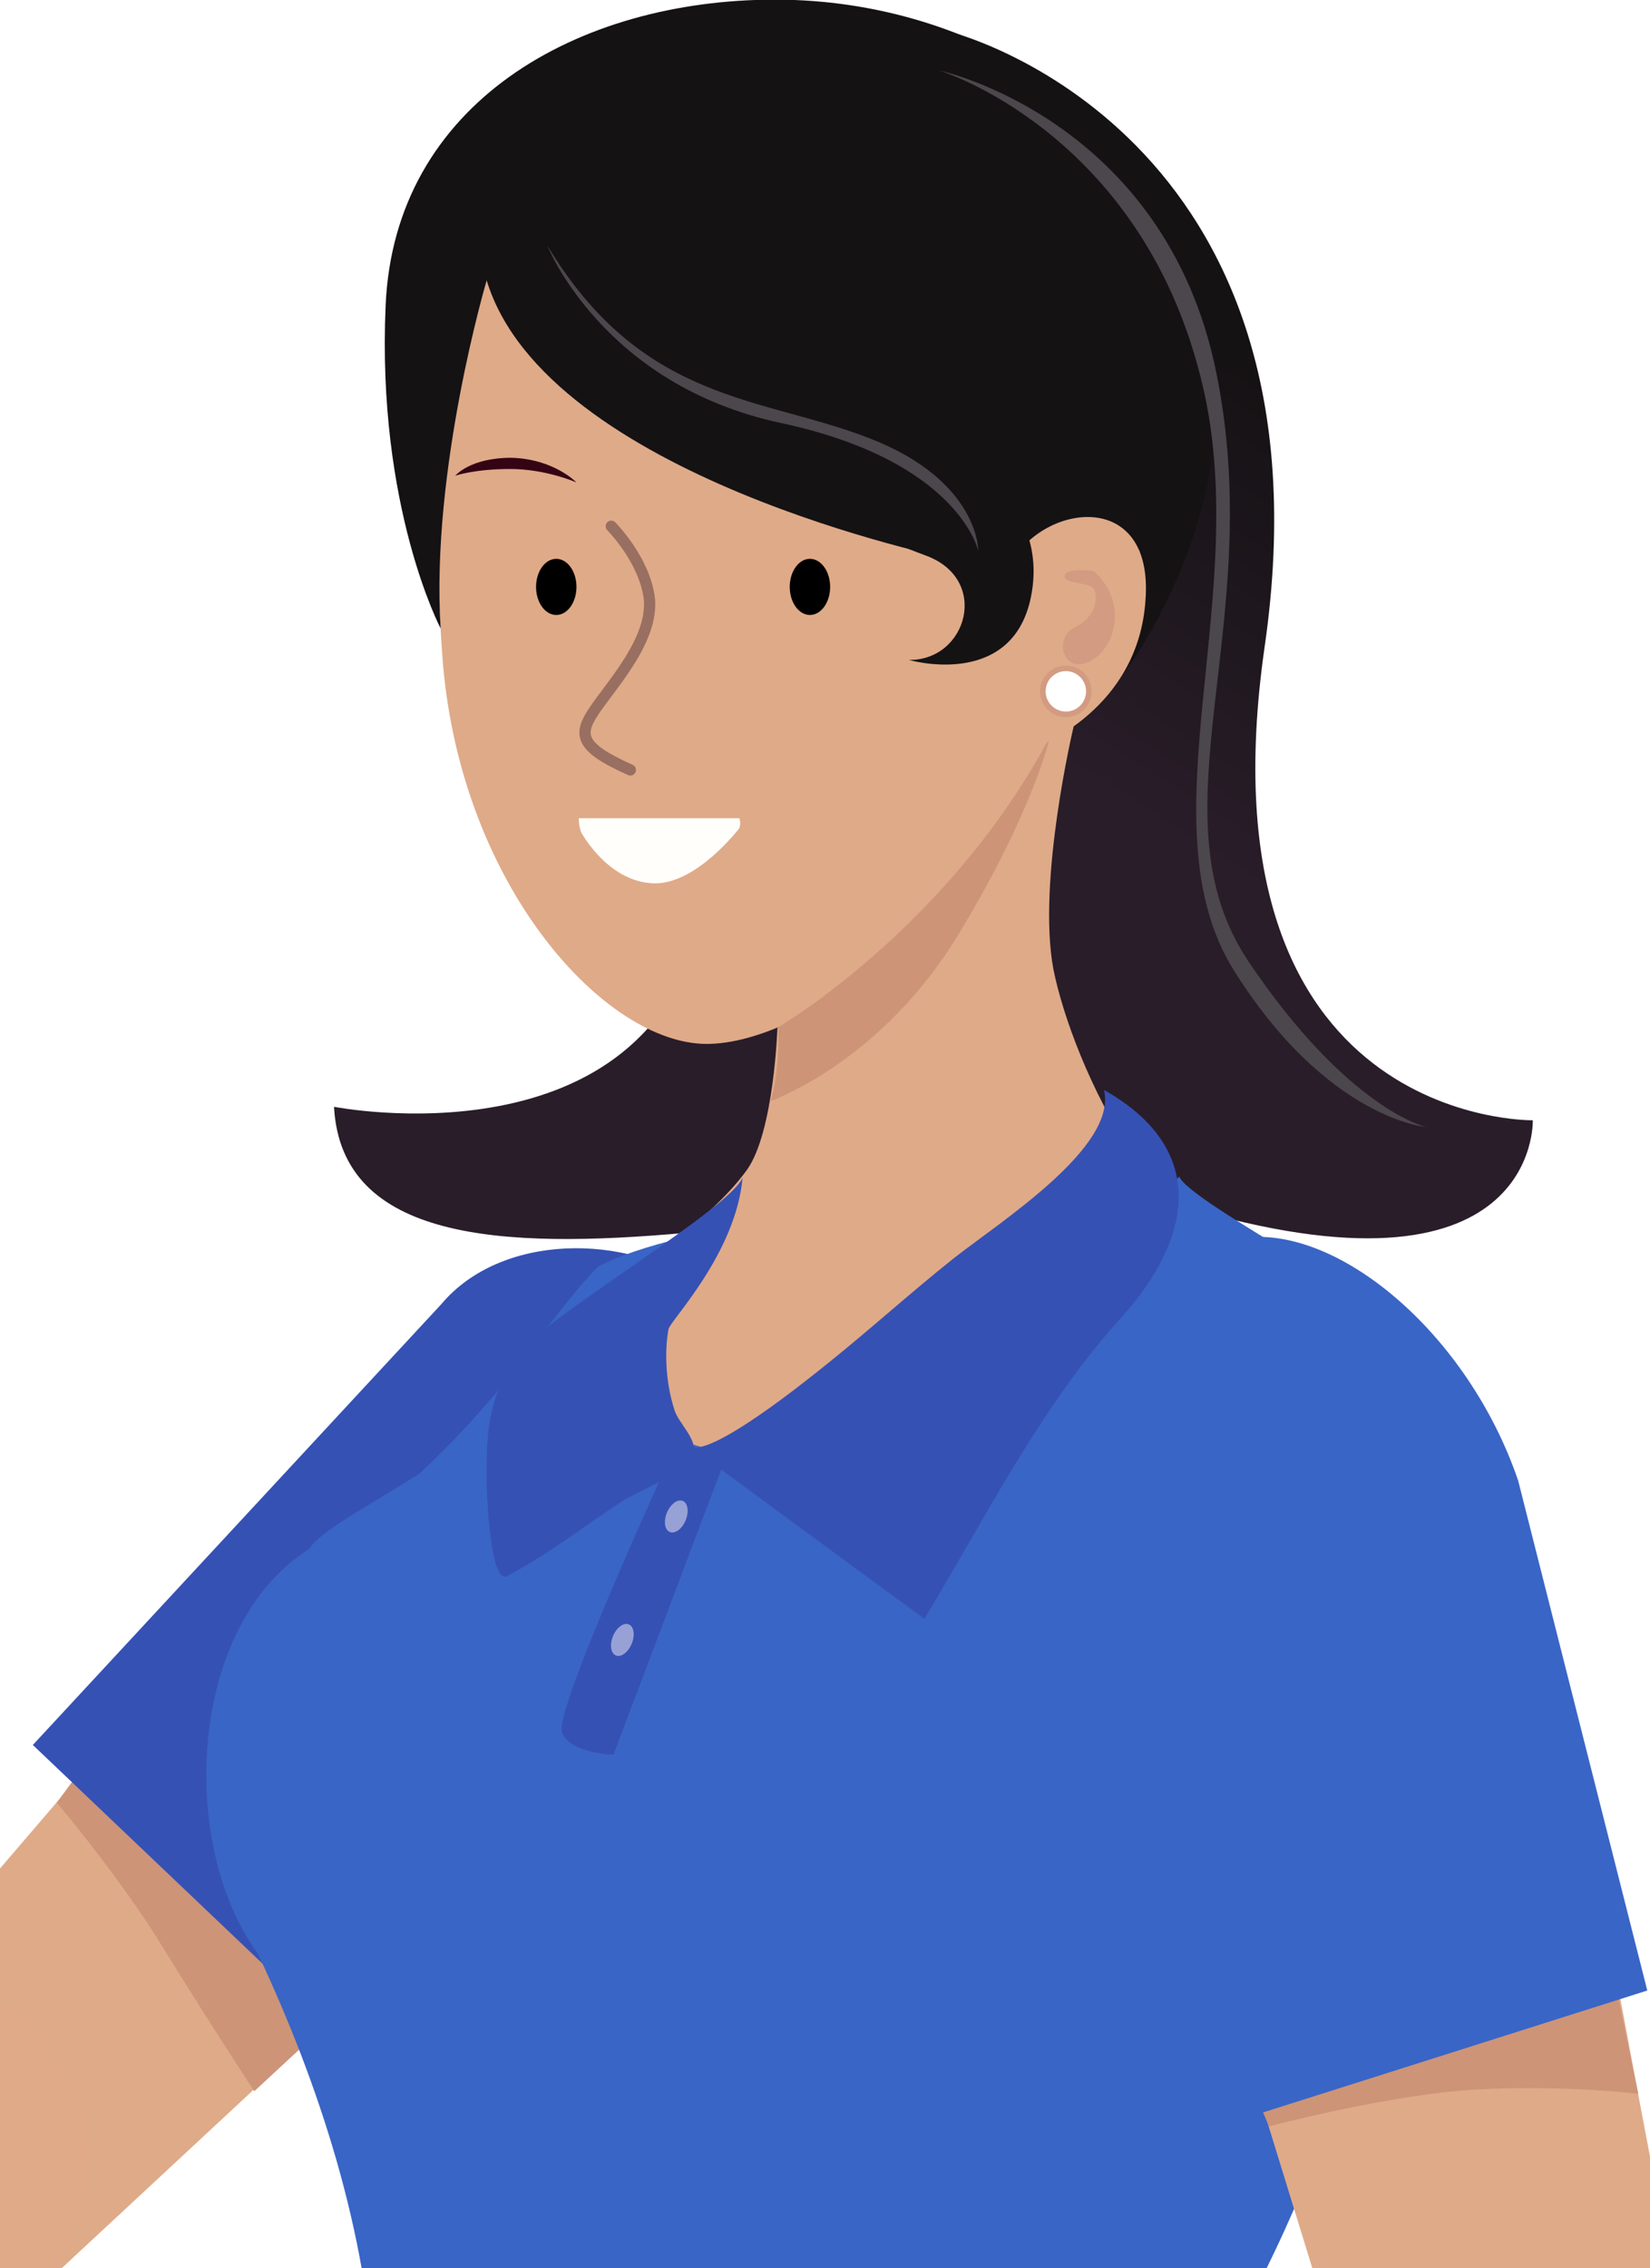 <svg width="147" height="202" xmlns="http://www.w3.org/2000/svg" xmlns:xlink="http://www.w3.org/1999/xlink" version="1.1" enable-background="new 0 0 710 625" xml:space="preserve">
 <g>
  <title>Layer 1</title>
  <g id="svg_1">
   <g id="svg_2">
    <title>Layer 1</title>
    <g transform="translate(152 129)" id="svg_3">
     <ellipse ry="5.2" rx="104.3" cy="518.833" cx="74.8" opacity="0.05" id="svg_70"/>
     <ellipse ry="6" rx="107.7" cy="518.033" cx="-164" opacity="0.05" id="svg_69"/>
     <ellipse ry="6" rx="96.3" cy="518.033" cx="-335.7" opacity="0.05" id="svg_68"/>
     <g id="svg_63">
      <g id="svg_66" opacity="0.1">
       <path id="svg_67" d="m-335.8,100.133c0.9,1.5 1.5,3.3 1.5,5.2c0,1.9 -0.7,3.8 -1.7,5.4c-1,1.6 -2.3,3 -3.8,4.1c-1.5,1.1 -3.1,2 -4.7,2.7c-3.2,1.5 -6.5,2.4 -9.3,4c-2.8,1.5 -5.4,3.6 -6.9,6.8c0,-1.8 0.7,-3.5 1.7,-5.1c1,-1.5 2.3,-2.9 3.8,-4c3,-2.2 6.3,-3.4 9.3,-4.8c1.5,-0.7 3,-1.4 4.3,-2.3c1.3,-0.9 2.5,-1.9 3.5,-3.1c1,-1.2 1.8,-2.5 2.2,-4c0.4,-1.4 0.3,-3.1 0.1,-4.9z" fill="#FFF"/>
      </g>
      <g id="svg_64" opacity="0.1">
       <path id="svg_65" d="m-324.4,97.833c1.2,-1 2.6,-1.7 4.3,-2c1.6,-0.2 3.4,0.1 4.9,0.8c3.1,1.3 5.3,4 7,6.5c1.7,2.6 2.9,5.3 4.6,7.5c1.7,2.2 3.8,4.2 6.8,5.1c-1.5,0.2 -3.2,-0.1 -4.6,-0.8c-1.4,-0.7 -2.8,-1.7 -3.9,-2.8c-2.3,-2.3 -3.8,-5 -5.4,-7.5c-0.8,-1.2 -1.6,-2.4 -2.5,-3.4c-0.9,-1.1 -1.9,-1.9 -3.1,-2.7c-1.1,-0.7 -2.4,-1.2 -3.8,-1.4c-1.3,0 -2.8,0.3 -4.3,0.7z" fill="#FFF"/>
      </g>
     </g>
     <g id="svg_4">
      <path id="svg_62" d="m146.758,-101.133c0,0 34.6,8.7 27.9,54.8c-6.1,42.6 23.9,42.1 23.9,42.1s0.6,17.2 -31.3,7.6c-18.4,-5.6 -74.2,15 -75.5,-8.8c0,0 28,5.5 32.8,-16.9c5.4,-25.2 22.2,-78.8 22.2,-78.8z" fill="url(#svg_47)"/>
      <g id="svg_41">
       <g id="svg_42">
        <defs transform="translate(-34 -6) translate(-60 -29) translate(1 0) translate(1 0) translate(52 -46) translate(1 0) translate(2 0) translate(1 0) translate(67 -24) translate(-87 190) translate(-10 0) translate(-1 0) translate(-1 0) translate(-1 0) translate(-1 0) translate(-1 0) translate(-1 0) translate(-1 0) translate(-1 0) translate(195 0) translate(208 0) translate(-30 0) translate(3 0) translate(-1 0) translate(-1 0) translate(-1 0) translate(-1 0) translate(-1 0) translate(-1 0) translate(-1 0) translate(-1 0) translate(-1 0) translate(-1 0) translate(-1 0) translate(-1 0) translate(-1 0) translate(-1 0) translate(-1 0) translate(-1 0) translate(-1 0) translate(-1 0) translate(-1 0) translate(-1 0) translate(-1 0) translate(-1 0) translate(-1 0) translate(-1 0) translate(-1 0) translate(-1 0) translate(-1 0) translate(-1 0) translate(-1 0) translate(-1 0) translate(-1 0) translate(-1 0) translate(-1 0) translate(-1 0) translate(-1 0) translate(-1 0) translate(-1 0) translate(-1 0) translate(6 0) translate(3 0) translate(9 0) translate(9 0) translate(9 0) translate(6 0) translate(6 0) translate(-51 0) translate(-103 0) translate(-63 0) translate(-57 0) translate(-3 0) translate(-20 0) translate(-23 0) translate(-9 0) translate(14 0) translate(-34 0) translate(-109 0) translate(0 0) translate(-3.45 0) translate(-87.897 0) translate(0 -345.671) translate(0 -0.167) translate(0.333 0) translate(0.167 0) translate(-1 0) translate(1 0) translate(0 -0.166) translate(2 0) translate(0 2) translate(2 0) translate(-0.666 3.497) translate(0 0.167) translate(0 -1) translate(0.125 0) translate(10.981 7.237) translate(-116 111) translate(-26 6) translate(0 -1) translate(-4 2) translate(-7 -7) translate(1 0) translate(-16 -7) translate(-38 8)">
         <path d="m618.6,169.1c-0.1,8 -4.2,13.4 -5.5,21.3c-2.6,15.1 -5.8,29.9 -9.9,44.6c-5.9,21.2 -0.2,39 -5.6,48.5c-3.1,5.5 -1.9,6.7 -0.6,15.6c0.8,5.6 -2.2,14.4 -2.9,14.8c-0.9,0.5 -17.7,-4.3 -30.7,-3.8c-14,0.5 -22.7,4 -36.7,2.7c-7.7,-0.7 -12.6,-8.3 -10.6,-13.7c4,-10.8 -3.4,-14.3 -0.3,-22.7c3.5,-9.2 3.1,-20.2 2.7,-30.9c-0.5,-13.2 -1.5,-24.7 -6,-36.1c-3.5,-9 -3.1,-19.4 6.3,-29.8c0,0 6,-7.2 9,-12.7c5.1,-9.4 9,-17.5 15.5,-21.1c7.3,-3.9 27.6,-6.4 33.6,-6.4c7.3,-0.1 7.6,0.1 15,2.6c16.6,5.8 26.9,13.4 26.7,27.1z" id="svg_46"/>
         <linearGradient y2="0.595" x2="0.676" y1="0.137" x1="0.934" id="svg_115">
          <stop stop-color="#151214" offset="0.358"/>
          <stop stop-color="#291D29" offset="1"/>
         </linearGradient>
        </defs>
        <clipPath transform="translate(-34 -6) translate(-60 -29) translate(1 0) translate(1 0) translate(52 -46) translate(1 0) translate(2 0) translate(1 0) translate(67 -24) translate(-87 190) translate(-10 0) translate(-1 0) translate(-1 0) translate(-1 0) translate(-1 0) translate(-1 0) translate(-1 0) translate(-1 0) translate(-1 0) translate(195 0) translate(208 0) translate(-30 0) translate(3 0) translate(-1 0) translate(-1 0) translate(-1 0) translate(-1 0) translate(-1 0) translate(-1 0) translate(-1 0) translate(-1 0) translate(-1 0) translate(-1 0) translate(-1 0) translate(-1 0) translate(-1 0) translate(-1 0) translate(-1 0) translate(-1 0) translate(-1 0) translate(-1 0) translate(-1 0) translate(-1 0) translate(-1 0) translate(-1 0) translate(-1 0) translate(-1 0) translate(-1 0) translate(-1 0) translate(-1 0) translate(-1 0) translate(-1 0) translate(-1 0) translate(-1 0) translate(-1 0) translate(-1 0) translate(-1 0) translate(-1 0) translate(-1 0) translate(-1 0) translate(-1 0) translate(6 0) translate(3 0) translate(9 0) translate(9 0) translate(9 0) translate(6 0) translate(6 0) translate(-51 0) translate(-103 0) translate(-63 0) translate(-57 0) translate(-3 0) translate(-20 0) translate(-23 0) translate(-9 0) translate(14 0) translate(-34 0) translate(-109 0) translate(0 0) translate(-3.45 0) translate(-87.897 0) translate(0 -345.671) translate(0 -0.167) translate(0.333 0) translate(0.167 0) translate(-1 0) translate(1 0) translate(0 -0.166) translate(2 0) translate(0 2) translate(2 0) translate(-0.666 3.497) translate(0 0.167) translate(0 -1) translate(0.125 0) translate(10.981 7.237) translate(-116 111) translate(-26 6) translate(0 -1) translate(-4 2) translate(-7 -7) translate(1 0) translate(-16 -7) translate(-38 8)" id="svg_44">
         <use x="-428.408" y="-137.102" id="svg_45" overflow="visible"  xlink:href="#svg_46"/>
        </clipPath>
        <path id="svg_43" d="m187.392,48.398c-0.1,4 -0.4,7.9 -1,11.7c-3.2,21.7 -3,43.6 -8.4,64.8c-3,11.7 -2.5,22.9 -10.8,27.4l0,0c4.2,-34.8 -15.5,-48.2 8.2,-88.3c3.7,-6.3 -17.3,-24.2 -17.3,-24.2l29.3,8.6z" fill="#3651B4" clip-path="url(#svg_44)"/>
       </g>
      </g>
      <path id="svg_40" d="m102.958,-84.533c0,0 -3.1,19.6 -1.5,39.6c1.7,20 14.5,33.9 23.5,33.9s24.6,-11.9 29.5,-26.6c0,0 9,-3.3 9.6,-13.1s-9,-8.6 -12,-3.2c0,0 2.2,-15.2 -6.8,-30.6s-37.9,-11.9 -42.3,0z" fill="#DFAA88"/>
      <path id="svg_39" d="m146.658,-54.233c0,0 -36,-7.3 -41.3,-24.8c0,0 -5,16.9 -4.1,31c0,0 -5.7,-10.8 -4.9,-28.8s17.1,-27.2 34.7,-27.2s34.7,10.3 38.5,28c3.9,17.7 -7.6,32.2 -7.6,32.2l1.6,-11.1l-5.6,-2.2l-5.8,3.3l-5.5,-0.4z" fill="#151214"/>
      <g id="svg_36">
       <ellipse id="svg_38" ry="2.5" rx="1.8" cy="-51.733" cx="134.158" fill="#010000"/>
       <ellipse id="svg_37" ry="2.5" rx="1.8" cy="-51.733" cx="111.558" fill="#010000"/>
      </g>
      <path id="svg_35" d="m113.358,-61.033c0,0 -2.7,-1.2 -5.9,-1.2c-3.2,0 -4.9,0.6 -4.9,0.6s1.3,-1.6 5,-1.6c3.8,0.1 5.8,2.2 5.8,2.2z" fill="#340415"/>
      <path id="svg_34" d="m116.458,-57.133c0,0 3,3 3.4,6.5c0.3,3.5 -3,7.2 -4.7,9.6c-1.7,2.4 -1.7,3.5 3,5.6" stroke-miterlimit="10" stroke-linecap="round" stroke="#2D1727" fill="none" opacity="0.4"/>
      <path id="svg_33" d="m127.858,-31.133l-14.3,0c0,0 0,0.9 0.3,1.4c0.3,0.5 2.6,4.3 6.4,4.4s7.6,-4.9 7.6,-4.9s0.2,-0.5 0,-0.9z" fill="#FFFEFB"/>
      <path id="svg_32" d="m157.658,-39.333c0,0 -3.3,13.8 -1.8,21.7c1.6,7.9 9.4,26.8 25.7,31.6c0,0 -18.4,27 -48.2,26.7c-29.8,-0.4 -20.9,-25.4 -20.9,-25.4l4.5,-5.2c0,0 8,-4.9 11.6,-9.9c2.4,-3.4 2.7,-12.6 2.7,-12.6l22.6,-25.9c0.2,0 2.7,-1.3 3.8,-1z" fill="#DFAA88"/>
      <path id="svg_31" d="m155.558,-38.433c0,0 -1.5,6.7 -8.2,17.7c-4.8,7.9 -11.5,12.7 -16.7,14.8c0,0 0.8,-2.3 0.7,-6.6c0,0 15.2,-8.9 24.2,-25.9z" fill="#CD9478"/>
      <g id="svg_28">
       <path id="svg_30" d="m152.158,-53.933c0,-0.1 0,-0.2 0,-0.2c0,0.1 0,0.2 0,0.2z" fill="#DFAA88"/>
       <path id="svg_29" d="m154.458,-37.533c0,0 -3.7,-5.1 -2.4,-16.3c3,-5.4 12.7,-6.6 12,3.2c-0.6,9.8 -9.6,13.1 -9.6,13.1z" fill="#DFAA88"/>
      </g>
      <path id="svg_27" d="m159.458,-53.133c0,0 -2.4,-0.4 -2.6,0.4c-0.2,0.8 2.2,0.5 2.6,1.2c0.4,0.7 0.2,2.5 -1.7,3.4c-1.9,0.9 -1.1,4.1 1.2,3.1c2.3,-1 3.7,-5.2 0.5,-8.1z" fill="#D39B81"/>
      <path id="svg_26" d="m129.458,25.367c4.3,-0.2 8.3,-1.9 12.1,-3.9c8.6,-4.5 19.1,-13.4 25.5,-20.7c0.8,2.3 21,12.6 21.3,14.8c0.7,5.5 -19.1,6.6 -17.9,12.5c1.8,8.5 3.4,17.8 -0.7,25.4c-2.1,3.8 -5.5,6.8 -8.8,9.6c-3.4,2.9 -7,5.8 -11.2,7.4c-3.8,1.5 -8,1.8 -12,1.7c-11.1,-0.2 -22.6,-3.7 -29.8,-12.2c-5.7,-6.8 -9,-15.9 -8.4,-24.6c0.1,-1.9 0.4,-3.8 1,-5.6c1,-2.7 3,-5 4.9,-7.2c3.9,-4.4 6.3,-6.2 10.9,-2.4c3.9,3.4 8,5.5 13.1,5.2z" fill="#3965C6"/>
      <g id="svg_19">
       <g id="svg_22">
        <path id="svg_25" d="m201.458,125.967c-7.1,2.1 -14.5,-1.9 -16.7,-9l-25.1,-81.5c-3.1,-10.2 3.1,-20.9 13.5,-23.3c10.1,-2.3 20.2,4.3 22.1,14.5c0.1,0.4 0.2,0.8 0.3,1.3c1.6,7.4 4.5,14.2 6.1,21.7c1.2,5.5 5.8,30.2 6.3,32.9c1,5.3 2,10.5 3,15.8c0.7,3.9 1.5,7.8 1.1,11.7c-0.6,6 -4.4,14.1 -10.6,15.9z" fill="#DFAA88"/>
        <path id="svg_24" d="m175.058,85.367c0,0 10.9,-2.9 18.7,-3.3c7.8,-0.4 14.2,0.4 14.2,0.4l-3.1,-14.9c0,0 -32.1,7.3 -32.6,8.9c-0.4,1.6 2.8,8.9 2.8,8.9z" fill="#CD9478"/>
        <path id="svg_23" d="m173.758,84.367l35,-11.1l-11.5,-45.4c-4.5,-13.2 -16.2,-22.9 -24.7,-21.6l-4.1,2.3c-7.8,2.7 -12.9,14.4 -10.8,22.5l16.1,53.3z" fill="#3965C6"/>
       </g>
       <path id="svg_21" d="m160.358,-6.933c9.4,5.3 7.8,13.3 1.6,20.2c-7.2,7.9 -12.1,17.8 -17.6,26.9c-7,-5.1 -14,-10.3 -21,-15.4c1.7,1.3 10.7,-6 12.2,-7.2c4,-3.2 7.5,-6.4 11.4,-9.5c4.2,-3.3 14.6,-9.9 13.4,-15z" fill="#3651B4"/>
       <path id="svg_20" d="m107.158,36.367c3.6,-1.9 6.7,-4.3 10,-6.5c1.6,-1.1 6,-2.6 6.6,-4.5c0.4,-1.2 -1.4,-2.7 -1.7,-3.9c-0.7,-2.2 -0.9,-4.9 -0.5,-7.1c0.1,-0.7 6,-6.7 6.6,-13.5c-1,2.7 -17.8,12.6 -20,15.7c-2.2,3.1 -2.8,6 -2.8,9.8c-0.1,1.3 0.2,10.8 1.8,10z" fill="#3651B4"/>
      </g>
      <g id="svg_17">
       <path id="svg_18" d="m190.058,214.667c-5.2,1.1 -22.8,3.2 -25.4,-3.6c-1.9,-5.2 13.6,-8.1 10.4,-11.9c-1.9,-2.2 -8.5,4.2 -10.4,1.6c-3.2,-4.4 7.1,-9.8 11.4,-11.3c3.1,-1.1 9.1,-3.4 11.9,-4.3c-2.2,0.7 1.5,14.2 2.2,15.1c3.8,4.6 9.8,12.3 -0.1,14.4z" fill="#DFAA88"/>
      </g>
      <path id="svg_16" d="m184.258,122.567c-0.3,5.6 -0.2,11.2 -0.3,16.8c-0.2,13.8 -0.4,27.6 -0.7,41.4c-0.1,3.9 -0.1,7.8 -0.2,11.8l12.1,15.4c1.5,-7.7 3,-15.5 4.5,-23.2c2.7,-14.2 5.5,-28.5 8.2,-42.7c1.9,-9.7 3.9,-18 4.7,-27.8c0.1,-1.7 -0.2,-8.7 -0.7,-10.3c-0.5,-1.7 -1.5,0.7 -3.2,0.2c-2.2,-0.7 -4.5,0.5 -6.4,1.6c-5.4,3.2 -18.9,-0.2 -18.5,6.1c0.2,3.2 0.7,7.2 0.5,10.7z" fill="#DFAA88"/>
      <g id="svg_11">
       <path id="svg_15" d="m121.258,26.767c0,0 -9.9,21.6 -9.2,23.5c0.7,1.9 4.6,2 4.6,2l9.9,-26.2l-4.3,-1.9l-1,2.6z" fill="#3651B4"/>
       <g id="svg_12">
        <ellipse id="svg_14" ry="0.9" rx="1.5" cy="-275.805" cx="515.232" fill="#97A1D6" transform="matrix(0.385 -0.923 0.923 0.385 178.457 612.784)"/>
        <ellipse id="svg_13" ry="0.9" rx="1.5" cy="-264.805" cx="510.432" fill="#97A1D6" transform="matrix(0.385 -0.923 0.923 0.385 165.346 615.112)"/>
       </g>
      </g>
      <path id="svg_10" d="m175.658,196.367c5,-1.4 10.2,-1.8 15.3,-1c2.1,0.3 4,-4.4 4.9,-2.5c0.6,1.3 1.1,4.4 1.1,5.8c0,0.6 0,6.3 -1.7,12.6c-5.7,-1.4 -11.8,-5.9 -17.7,-5.3c-1.2,0.1 -2.4,0.3 -3.6,0.1c-0.9,-0.2 -4.1,1 -3.8,0c0.1,-0.6 2.7,-1.7 4.3,-4c0.4,-0.5 0.967,-1.8 1.1,-2.7c0.133,-0.9 0.3,-3 0.1,-3z" fill="#DFAA88"/>
      <path id="svg_9" d="m129.558,-61.933c0,0 7.8,4.8 14.9,7.4c5.8,2.1 3.7,9.4 -1.5,9.3c0,0 8.9,2.6 10.8,-5.2c1.9,-8 -5,-12.9 -8.5,-13.1c-3.6,0 -15.7,1.6 -15.7,1.6z" fill="#151214"/>
      <path id="svg_8" d="m110.758,-82.133c0,0 4.9,12.4 20.8,15.8c15.9,3.4 17.6,11.4 17.6,11.4s0.1,-6.2 -9.6,-10s-20.3,-3.1 -28.8,-17.2z" fill="#4C474C"/>
      <path id="svg_7" d="m145.658,-97.733c0,0 20.1,4.3 24.7,26.9s-6,39.3 2.9,52.5c8.9,13.2 15.8,14.7 15.8,14.7s-8.8,-0.7 -17.1,-13.9s1.9,-33.9 -3,-52.9c-5.5,-21.9 -23.3,-27.3 -23.3,-27.3z" fill="#4C474C"/>
      <circle id="svg_6" r="2.3" cy="-42.433" cx="156.958" fill="#D39B81"/>
      <circle id="svg_5" r="1.8" cy="-42.433" cx="156.958" fill="#FFF"/>
     </g>
    </g>
   </g>
  </g>
  <g id="svg_47">
   <g id="svg_139">
    <title>Layer 1</title>
    <g id="svg_71">
     <ellipse ry="5.2" rx="104.3" cy="576.833" cx="65.8" opacity="0.05" id="svg_138"/>
     <ellipse ry="6" rx="107.7" cy="576.033" cx="-173" opacity="0.05" id="svg_137"/>
     <ellipse ry="6" rx="96.3" cy="576.033" cx="-344.7" opacity="0.05" id="svg_136"/>
     <g id="svg_131">
      <g id="svg_134" opacity="0.1">
       <path id="svg_135" d="m-344.8,158.133c0.9,1.5 1.5,3.3 1.5,5.2c0,1.9 -0.7,3.8 -1.7,5.4c-1,1.6 -2.3,3 -3.8,4.1c-1.5,1.1 -3.1,2 -4.7,2.7c-3.2,1.5 -6.5,2.4 -9.3,4c-2.8,1.5 -5.4,3.6 -6.9,6.8c0,-1.8 0.7,-3.5 1.7,-5.1c1,-1.5 2.3,-2.9 3.8,-4c3,-2.2 6.3,-3.4 9.3,-4.8c1.5,-0.7 3,-1.4 4.3,-2.3c1.3,-0.9 2.5,-1.9 3.5,-3.1c1,-1.2 1.8,-2.5 2.2,-4c0.4,-1.4 0.3,-3.1 0.1,-4.9z" fill="#FFF"/>
      </g>
      <g id="svg_132" opacity="0.1">
       <path id="svg_133" d="m-333.4,155.833c1.2,-1 2.6,-1.7 4.3,-2c1.6,-0.2 3.4,0.1 4.9,0.8c3.1,1.3 5.3,4 7,6.5c1.7,2.6 2.9,5.3 4.6,7.5c1.7,2.2 3.8,4.2 6.8,5.1c-1.5,0.2 -3.2,-0.1 -4.6,-0.8c-1.4,-0.7 -2.8,-1.7 -3.9,-2.8c-2.3,-2.3 -3.8,-5 -5.4,-7.5c-0.8,-1.2 -1.6,-2.4 -2.5,-3.4c-0.9,-1.1 -1.9,-1.9 -3.1,-2.7c-1.1,-0.7 -2.4,-1.2 -3.8,-1.4c-1.3,0 -2.8,0.3 -4.3,0.7z" fill="#FFF"/>
      </g>
     </g>
     <g id="svg_72">
      <path id="svg_130" d="m84.758,2.867c0,0 34.6,8.7 27.9,54.8c-6.1,42.6 23.9,42.1 23.9,42.1s0.6,17.2 -31.3,7.6c-18.4,-5.6 -74.2,15 -75.5,-8.8c0,0 28,5.5 32.8,-16.9c5.4,-25.2 22.2,-78.8 22.2,-78.8z" fill="url(#svg_115)"/>
      <g id="svg_117">
       <g id="svg_118">
        <path id="svg_129" d="m-15.542,205.034l0,0c-5.5,-4.9 -6.1,-13.3 -1.3,-19l55.5,-64.7c6.9,-8.1 19.3,-8.6 26.9,-1.1l0,0c7.4,7.3 7.2,19.3 -0.5,26.4l-62.4,58c-5.1,4.9 -12.9,5 -18.2,0.4z" fill="#DFAA88"/>
        <g id="svg_121">
         <g id="svg_127">
          <path id="svg_128" d="m-49.642,125.334l-11,-18.9c-2.5,-3.1 -5.1,-6.1 -7.6,-9.2c-1.2,-1.4 -7,-10.7 -9.6,-9.6c-0.7,0.3 -0.5,1.4 -0.1,2c3.3,6.5 7,12.9 10.9,19.1c-3.3,-5.2 -7.2,-10 -10.8,-15c-0.8,-1.1 -1.6,-2 -2.7,-2.9c-0.4,-0.3 -0.9,-0.6 -1.5,-0.5c-0.1,0 -0.2,0.1 -0.2,0.1c0,0.1 0,0.1 -0.1,0.2c-0.2,0.8 0,1.6 0.3,2.3c0.3,0.7 0.9,1.3 1.2,2c0.3,0.7 0.7,1.4 1.1,2.1c0.9,1.5 1.9,3.1 2.9,4.6c1,1.5 2,3 3,4.5c1,1.5 1.8,3.1 2.8,4.5c-2.3,-3.1 -4.7,-6.1 -7,-9.2c-1,-1.3 -2,-2.6 -3.1,-3.8c-1,-1.1 -1.7,-2.4 -3,-3.1c-0.2,-0.1 -0.4,-0.2 -0.7,-0.1c-0.2,0.1 -0.3,0.3 -0.4,0.5c-0.5,2.1 1.3,4.6 2.4,6.3c2.5,3.9 5,7.8 7.4,11.7c-1.1,-1.8 -2.5,-3.6 -3.9,-5.2c-0.6,-0.7 -1.2,-1.4 -1.9,-2.1c-0.8,-0.9 -1.5,-2 -2.7,-2.1c-0.1,0 -0.3,0 -0.4,0.1c-0.1,0.1 -0.1,0.2 -0.1,0.4c0,0.5 0.1,0.9 0.2,1.4c0.5,2.1 1.3,4.2 2.3,6.1c1,1.9 2.2,3.7 3.1,5.7c2,4.8 4.6,8.9 8.8,12.1c3,2.3 6,4.5 9,6.8l11.4,-10.8z" fill="#DFAA88"/>
         </g>
         <g id="svg_122">
          <g id="svg_123">
           <polygon id="svg_126" points="-62.542,133.634 -22.142,199.634 6.458,188.034 -50.942,121.434 " fill="#DFAA88"/>
           <path id="svg_125" d="m-59.342,93.834l3.2,4.5c2.2,3.1 3.5,6.7 3.7,10.4c0.6,3.6 1.2,7.1 1.8,10.7c0.2,1 1.5,5.5 0.2,5.8c-1.2,0.3 -4.1,-1.6 -5.1,-2.2c-1.5,-0.8 -3,-1.7 -4.4,-2.7c-1.1,-0.8 -2.2,-1.7 -2.9,-2.8c-1.3,-1.7 -1.8,-3.9 -1.4,-6c0.2,-1.2 0.7,-2.3 1.4,-3.3c0.5,-0.7 1.8,-1.5 2,-2.2c0.2,-1 -0.9,-3 -1.1,-4c-0.7,-2.4 -1.4,-4.8 -2,-7.2c-0.8,-1.4 0.5,-3.1 2.1,-2.8c0.9,0.3 1.8,0.9 2.5,1.8z" fill="#DFAA88"/>
           <circle id="svg_124" r="15.9" cy="192.134" cx="-7.942" fill="#E0AA88"/>
          </g>
         </g>
        </g>
        <path id="svg_120" d="m5.058,160.534c0,0 5.6,6.6 9.4,12.8c3.8,6.2 8.2,12.9 8.2,12.9l11,-10.2l-23.5,-22.4l-5.1,6.9z" fill="#CD9478"/>
        <path id="svg_119" d="m2.925,155.4l28.833,27.433l38.5,-37.4c6.4,-8.1 5.5,-19.7 -2.1,-26.7l-5.6,-4.1c-6.7,-4.9 -17.933,-4.8 -23.233,1.5l-36.4,39.267z" fill="#3651B4"/>
       </g>
      </g>
      <g id="svg_109">
       <path id="svg_116" d="m128.692,136.539c-0.1,8 -2.7,16.567 -4.667,24.8c-1.967,8.233 -1.053,20.27 -11.4,41.1c-10.347,20.83 -5.982,39.502 -2.682,49.084c3.3,9.581 2.632,6.57 5.266,16.15c2.634,9.579 -4.363,7.108 -9.011,8.025c-4.649,0.917 -17.712,-2.372 -29.713,-3.144c-12.001,-0.771 -18.197,-1.494 -37.864,0.373c-19.667,1.867 -26.268,3.438 -23.106,-7.196c3.162,-10.634 3.791,-11.862 8.127,-21.891c4.336,-10.03 10.098,-20.95 9.698,-31.65c-0.5,-13.2 -5,-26.82 -10.374,-38.22c-7.119,-9.749 -6.212,-29.229 4.56,-36.011c1.121,-1.682 4.737,-3.495 9.839,-6.72c8.604,-8.062 11.208,-13.558 15.886,-18.419c7.3,-3.9 27.74,-5.98 33.74,-5.98c7.3,-0.1 7.6,0.1 15,2.6c16.6,5.8 26.9,13.4 26.7,27.1l-0,0z" fill="#3965C6"/>
       <g id="svg_110">
        <defs transform="translate(10 3) translate(32 -10) translate(1 0) translate(-74 6) translate(-87 190) translate(-10 0) translate(-1 0) translate(-1 0) translate(-1 0) translate(-1 0) translate(-1 0) translate(-1 0) translate(-1 0) translate(-1 0) translate(195 0) translate(208 0) translate(-30 0) translate(3 0) translate(-1 0) translate(-1 0) translate(-1 0) translate(-1 0) translate(-1 0) translate(-1 0) translate(-1 0) translate(-1 0) translate(-1 0) translate(-1 0) translate(-1 0) translate(-1 0) translate(-1 0) translate(-1 0) translate(-1 0) translate(-1 0) translate(-1 0) translate(-1 0) translate(-1 0) translate(-1 0) translate(-1 0) translate(-1 0) translate(-1 0) translate(-1 0) translate(-1 0) translate(-1 0) translate(-1 0) translate(-1 0) translate(-1 0) translate(-1 0) translate(-1 0) translate(-1 0) translate(-1 0) translate(-1 0) translate(-1 0) translate(-1 0) translate(-1 0) translate(-1 0) translate(6 0) translate(3 0) translate(9 0) translate(9 0) translate(9 0) translate(6 0) translate(6 0) translate(-51 0) translate(-103 0) translate(-63 0) translate(-57 0) translate(-3 0) translate(-20 0) translate(-23 0) translate(-9 0) translate(14 0) translate(-34 0) translate(-109 0) translate(0 0) translate(-3.45 0) translate(-87.897 0) translate(0 -345.671) translate(0 -0.167) translate(0.333 0) translate(0.167 0) translate(-1 0) translate(1 0) translate(0 -0.166) translate(2 0) translate(0 2) translate(2 0) translate(-0.666 3.497) translate(0 0.167) translate(0 -1) translate(0.125 0) translate(10.981 7.237) translate(-116 111) translate(-26 6) translate(0 -1) translate(-4 2) translate(-7 -7) translate(1 0) translate(-16 -7) translate(-38 8)">
         <path d="m618.6,169.1c-0.1,8 -4.2,13.4 -5.5,21.3c-2.6,15.1 -5.8,29.9 -9.9,44.6c-5.9,21.2 -0.2,39 -5.6,48.5c-3.1,5.5 -1.9,6.7 -0.6,15.6c0.8,5.6 -2.2,14.4 -2.9,14.8c-0.9,0.5 -17.7,-4.3 -30.7,-3.8c-14,0.5 -22.7,4 -36.7,2.7c-7.7,-0.7 -12.6,-8.3 -10.6,-13.7c4,-10.8 -3.4,-14.3 -0.3,-22.7c3.5,-9.2 3.1,-20.2 2.7,-30.9c-0.5,-13.2 -1.5,-24.7 -6,-36.1c-3.5,-9 -3.1,-19.4 6.3,-29.8c0,0 6,-7.2 9,-12.7c5.1,-9.4 9,-17.5 15.5,-21.1c7.3,-3.9 27.6,-6.4 33.6,-6.4c7.3,-0.1 7.6,0.1 15,2.6c16.6,5.8 26.9,13.4 26.7,27.1z" id="svg_114"/>
        </defs>
        <clipPath transform="translate(10 3) translate(32 -10) translate(1 0) translate(-74 6) translate(-87 190) translate(-10 0) translate(-1 0) translate(-1 0) translate(-1 0) translate(-1 0) translate(-1 0) translate(-1 0) translate(-1 0) translate(-1 0) translate(195 0) translate(208 0) translate(-30 0) translate(3 0) translate(-1 0) translate(-1 0) translate(-1 0) translate(-1 0) translate(-1 0) translate(-1 0) translate(-1 0) translate(-1 0) translate(-1 0) translate(-1 0) translate(-1 0) translate(-1 0) translate(-1 0) translate(-1 0) translate(-1 0) translate(-1 0) translate(-1 0) translate(-1 0) translate(-1 0) translate(-1 0) translate(-1 0) translate(-1 0) translate(-1 0) translate(-1 0) translate(-1 0) translate(-1 0) translate(-1 0) translate(-1 0) translate(-1 0) translate(-1 0) translate(-1 0) translate(-1 0) translate(-1 0) translate(-1 0) translate(-1 0) translate(-1 0) translate(-1 0) translate(-1 0) translate(6 0) translate(3 0) translate(9 0) translate(9 0) translate(9 0) translate(6 0) translate(6 0) translate(-51 0) translate(-103 0) translate(-63 0) translate(-57 0) translate(-3 0) translate(-20 0) translate(-23 0) translate(-9 0) translate(14 0) translate(-34 0) translate(-109 0) translate(0 0) translate(-3.45 0) translate(-87.897 0) translate(0 -345.671) translate(0 -0.167) translate(0.333 0) translate(0.167 0) translate(-1 0) translate(1 0) translate(0 -0.166) translate(2 0) translate(0 2) translate(2 0) translate(-0.666 3.497) translate(0 0.167) translate(0 -1) translate(0.125 0) translate(10.981 7.237) translate(-116 111) translate(-26 6) translate(0 -1) translate(-4 2) translate(-7 -7) translate(1 0) translate(-16 -7) translate(-38 8)" id="svg_112">
         <use x="-490.408" y="-33.102" id="svg_113" overflow="visible" xlink:href="#svg_114" href="#svg_114"/>
        </clipPath>
        <path id="svg_111" d="m125.392,152.398c-0.1,4 -0.4,7.9 -1,11.7c-3.2,21.7 -3,43.6 -8.4,64.8c-3,11.7 -2.5,22.9 -10.8,27.4l0,0c4.2,-34.8 -15.5,-48.2 8.2,-88.3c3.7,-6.3 -17.3,-24.2 -17.3,-24.2l29.3,8.6z" fill="#3651B4" clip-path="url(#svg_112)"/>
       </g>
      </g>
      <path id="svg_108" d="m40.958,19.467c0,0 -3.1,19.6 -1.5,39.6c1.7,20 14.5,33.9 23.5,33.9s24.6,-11.9 29.5,-26.6c0,0 9,-3.3 9.6,-13.1s-9,-8.6 -12,-3.2c0,0 2.2,-15.2 -6.8,-30.6s-37.9,-11.9 -42.3,0z" fill="#DFAA88"/>
      <path id="svg_107" d="m84.658,49.767c0,0 -36,-7.3 -41.3,-24.8c0,0 -5,16.9 -4.1,31c0,0 -5.7,-10.8 -4.9,-28.8s17.1,-27.2 34.7,-27.2s34.7,10.3 38.5,28c3.9,17.7 -7.6,32.2 -7.6,32.2l1.6,-11.1l-5.6,-2.2l-5.8,3.3l-5.5,-0.4z" fill="#151214"/>
      <g id="svg_104">
       <ellipse id="svg_106" ry="2.5" rx="1.8" cy="52.267" cx="72.158" fill="#010000"/>
       <ellipse id="svg_105" ry="2.5" rx="1.8" cy="52.267" cx="49.558" fill="#010000"/>
      </g>
      <path id="svg_103" d="m51.358,42.967c0,0 -2.7,-1.2 -5.9,-1.2c-3.2,0 -4.9,0.6 -4.9,0.6s1.3,-1.6 5,-1.6c3.8,0.1 5.8,2.2 5.8,2.2z" fill="#340415"/>
      <path id="svg_102" d="m54.458,46.867c0,0 3,3 3.4,6.5c0.3,3.5 -3,7.2 -4.7,9.6c-1.7,2.4 -1.7,3.5 3,5.6" stroke-miterlimit="10" stroke-linecap="round" stroke="#2D1727" fill="none" opacity="0.4"/>
      <path id="svg_101" d="m65.858,72.867l-14.3,0c0,0 0,0.9 0.3,1.4c0.3,0.5 2.6,4.3 6.4,4.4s7.6,-4.9 7.6,-4.9s0.2,-0.5 0,-0.9z" fill="#FFFEFB"/>
      <path id="svg_100" d="m95.658,64.667c0,0 -3.3,13.8 -1.8,21.7c1.6,7.9 9.4,26.8 25.7,31.6c0,0 -18.4,27 -48.2,26.7c-29.8,-0.4 -20.9,-25.4 -20.9,-25.4l4.5,-5.2c0,0 8,-4.9 11.6,-9.9c2.4,-3.4 2.7,-12.6 2.7,-12.6l22.6,-25.9c0.2,0 2.7,-1.3 3.8,-1z" fill="#DFAA88"/>
      <path id="svg_99" d="m93.558,65.567c0,0 -1.5,6.7 -8.2,17.7c-4.8,7.9 -11.5,12.7 -16.7,14.8c0,0 0.8,-2.3 0.7,-6.6c0,0 15.2,-8.9 24.2,-25.9z" fill="#CD9478"/>
      <g id="svg_96">
       <path id="svg_98" d="m90.158,50.067c0,-0.1 0,-0.2 0,-0.2c0,0.1 0,0.2 0,0.2z" fill="#DFAA88"/>
       <path id="svg_97" d="m92.458,66.467c0,0 -3.7,-5.1 -2.4,-16.3c3,-5.4 12.7,-6.6 12,3.2c-0.6,9.8 -9.6,13.1 -9.6,13.1z" fill="#DFAA88"/>
      </g>
      <path id="svg_95" d="m97.458,50.867c0,0 -2.4,-0.4 -2.6,0.4c-0.2,0.8 2.2,0.5 2.6,1.2c0.4,0.7 0.2,2.5 -1.7,3.4c-1.9,0.9 -1.1,4.1 1.2,3.1c2.3,-1 3.7,-5.2 0.5,-8.1z" fill="#D39B81"/>
      <path id="svg_94" d="m67.458,129.367c4.3,-0.2 8.3,-1.9 12.1,-3.9c8.6,-4.5 19.1,-13.4 25.5,-20.7c0.8,2.3 21,12.6 21.3,14.8c0.7,5.5 -19.1,6.6 -17.9,12.5c1.8,8.5 3.4,17.8 -0.7,25.4c-2.1,3.8 -5.5,6.8 -8.8,9.6c-3.4,2.9 -7,5.8 -11.2,7.4c-3.8,1.5 -8,1.8 -12,1.7c-11.1,-0.2 -22.6,-3.7 -29.8,-12.2c-5.7,-6.8 -9,-15.9 -8.4,-24.6c0.1,-1.9 0.4,-3.8 1,-5.6c1,-2.7 3,-5 4.9,-7.2c3.9,-4.4 6.3,-6.2 10.9,-2.4c3.9,3.4 8,5.5 13.1,5.2z" fill="#3965C6"/>
      <g id="svg_87">
       <g id="svg_90">
        <path id="svg_93" d="m139.458,229.967c-7.1,2.1 -14.5,-1.9 -16.7,-9l-25.1,-81.5c-3.1,-10.2 3.1,-20.9 13.5,-23.3c10.1,-2.3 20.2,4.3 22.1,14.5c0.1,0.4 0.2,0.8 0.3,1.3c1.6,7.4 4.5,14.2 6.1,21.7c1.2,5.5 5.8,30.2 6.3,32.9c1,5.3 2,10.5 3,15.8c0.7,3.9 1.5,7.8 1.1,11.7c-0.6,6 -4.4,14.1 -10.6,15.9z" fill="#DFAA88"/>
        <path id="svg_92" d="m113.058,189.367c0,0 10.9,-2.9 18.7,-3.3c7.8,-0.4 14.2,0.4 14.2,0.4l-3.1,-14.9c0,0 -32.1,7.3 -32.6,8.9c-0.4,1.6 2.8,8.9 2.8,8.9z" fill="#CD9478"/>
        <path id="svg_91" d="m111.758,188.367l35,-11.1l-11.5,-45.4c-4.5,-13.2 -16.2,-22.9 -24.7,-21.6l-4.1,2.3c-7.8,2.7 -12.9,14.4 -10.8,22.5l16.1,53.3z" fill="#3965C6"/>
       </g>
       <path id="svg_89" d="m98.358,97.067c9.4,5.3 7.8,13.3 1.6,20.2c-7.2,7.9 -12.1,17.8 -17.6,26.9c-7,-5.1 -14,-10.3 -21,-15.4c1.7,1.3 10.7,-6 12.2,-7.2c4,-3.2 7.5,-6.4 11.4,-9.5c4.2,-3.3 14.6,-9.9 13.4,-15z" fill="#3651B4"/>
       <path id="svg_88" d="m45.158,140.367c3.6,-1.9 6.7,-4.3 10,-6.5c1.6,-1.1 6,-2.6 6.6,-4.5c0.4,-1.2 -1.4,-2.7 -1.7,-3.9c-0.7,-2.2 -0.9,-4.9 -0.5,-7.1c0.1,-0.7 6,-6.7 6.6,-13.5c-1,2.7 -17.8,12.6 -20,15.7c-2.2,3.1 -2.8,6 -2.8,9.8c-0.1,1.3 0.2,10.8 1.8,10z" fill="#3651B4"/>
      </g>
      <g id="svg_85">
       <path id="svg_86" d="m128.058,318.667c-5.2,1.1 -22.8,3.2 -25.4,-3.6c-1.9,-5.2 13.6,-8.1 10.4,-11.9c-1.9,-2.2 -8.5,4.2 -10.4,1.6c-3.2,-4.4 7.1,-9.8 11.4,-11.3c3.1,-1.1 9.1,-3.4 11.9,-4.3c-2.2,0.7 1.5,14.2 2.2,15.1c3.8,4.6 9.8,12.3 -0.1,14.4z" fill="#DFAA88"/>
      </g>
      <path id="svg_84" d="m122.258,226.567c-0.3,5.6 -0.2,11.2 -0.3,16.8c-0.2,13.8 -0.4,27.6 -0.7,41.4c-0.1,3.9 -0.1,7.8 -0.2,11.8l12.1,15.4c1.5,-7.7 3,-15.5 4.5,-23.2c2.7,-14.2 5.5,-28.5 8.2,-42.7c1.9,-9.7 3.9,-18 4.7,-27.8c0.1,-1.7 -0.2,-8.7 -0.7,-10.3c-0.5,-1.7 -1.5,0.7 -3.2,0.2c-2.2,-0.7 -4.5,0.5 -6.4,1.6c-5.4,3.2 -18.9,-0.2 -18.5,6.1c0.2,3.2 0.7,7.2 0.5,10.7z" fill="#DFAA88"/>
      <g id="svg_79">
       <path id="svg_83" d="m59.258,130.767c0,0 -9.9,21.6 -9.2,23.5c0.7,1.9 4.6,2 4.6,2l9.9,-26.2l-4.3,-1.9l-1,2.6z" fill="#3651B4"/>
       <g id="svg_80">
        <ellipse id="svg_82" ry="0.9" rx="1.5" cy="-292.986" cx="395.377" fill="#97A1D6" transform="matrix(0.385 -0.923 0.923 0.385 178.457 612.784)"/>
        <ellipse id="svg_81" ry="0.9" rx="1.5" cy="-281.986" cx="390.577" fill="#97A1D6" transform="matrix(0.385 -0.923 0.923 0.385 165.346 615.112)"/>
       </g>
      </g>
      <path id="svg_78" d="m113.658,300.367c5,-1.4 10.2,-1.8 15.3,-1c2.1,0.3 4,-4.4 4.9,-2.5c0.6,1.3 1.1,4.4 1.1,5.8c0,0.6 0,6.3 -1.7,12.6c-5.7,-1.4 -11.8,-5.9 -17.7,-5.3c-1.2,0.1 -2.4,0.3 -3.6,0.1c-0.9,-0.2 -4.1,1 -3.8,0c0.1,-0.6 2.7,-1.7 4.3,-4c0.4,-0.5 0.967,-1.8 1.1,-2.7c0.133,-0.9 0.3,-3 0.1,-3z" fill="#DFAA88"/>
      <path id="svg_77" d="m67.558,42.067c0,0 7.8,4.8 14.9,7.4c5.8,2.1 3.7,9.4 -1.5,9.3c0,0 8.9,2.6 10.8,-5.2c1.9,-8 -5,-12.9 -8.5,-13.1c-3.6,0 -15.7,1.6 -15.7,1.6z" fill="#151214"/>
      <path id="svg_76" d="m48.758,21.867c0,0 4.9,12.4 20.8,15.8c15.9,3.4 17.6,11.4 17.6,11.4s0.1,-6.2 -9.6,-10s-20.3,-3.1 -28.8,-17.2z" fill="#4C474C"/>
      <path id="svg_75" d="m83.658,6.267c0,0 20.1,4.3 24.7,26.9s-6,39.3 2.9,52.5c8.9,13.2 15.8,14.7 15.8,14.7s-8.8,-0.7 -17.1,-13.9s1.9,-33.9 -3,-52.9c-5.5,-21.9 -23.3,-27.3 -23.3,-27.3z" fill="#4C474C"/>
      <circle id="svg_74" r="2.3" cy="61.567" cx="94.958" fill="#D39B81"/>
      <circle id="svg_73" r="1.8" cy="61.567" cx="94.958" fill="#FFF"/>
     </g>
    </g>
   </g>
  </g>
 </g>
</svg>